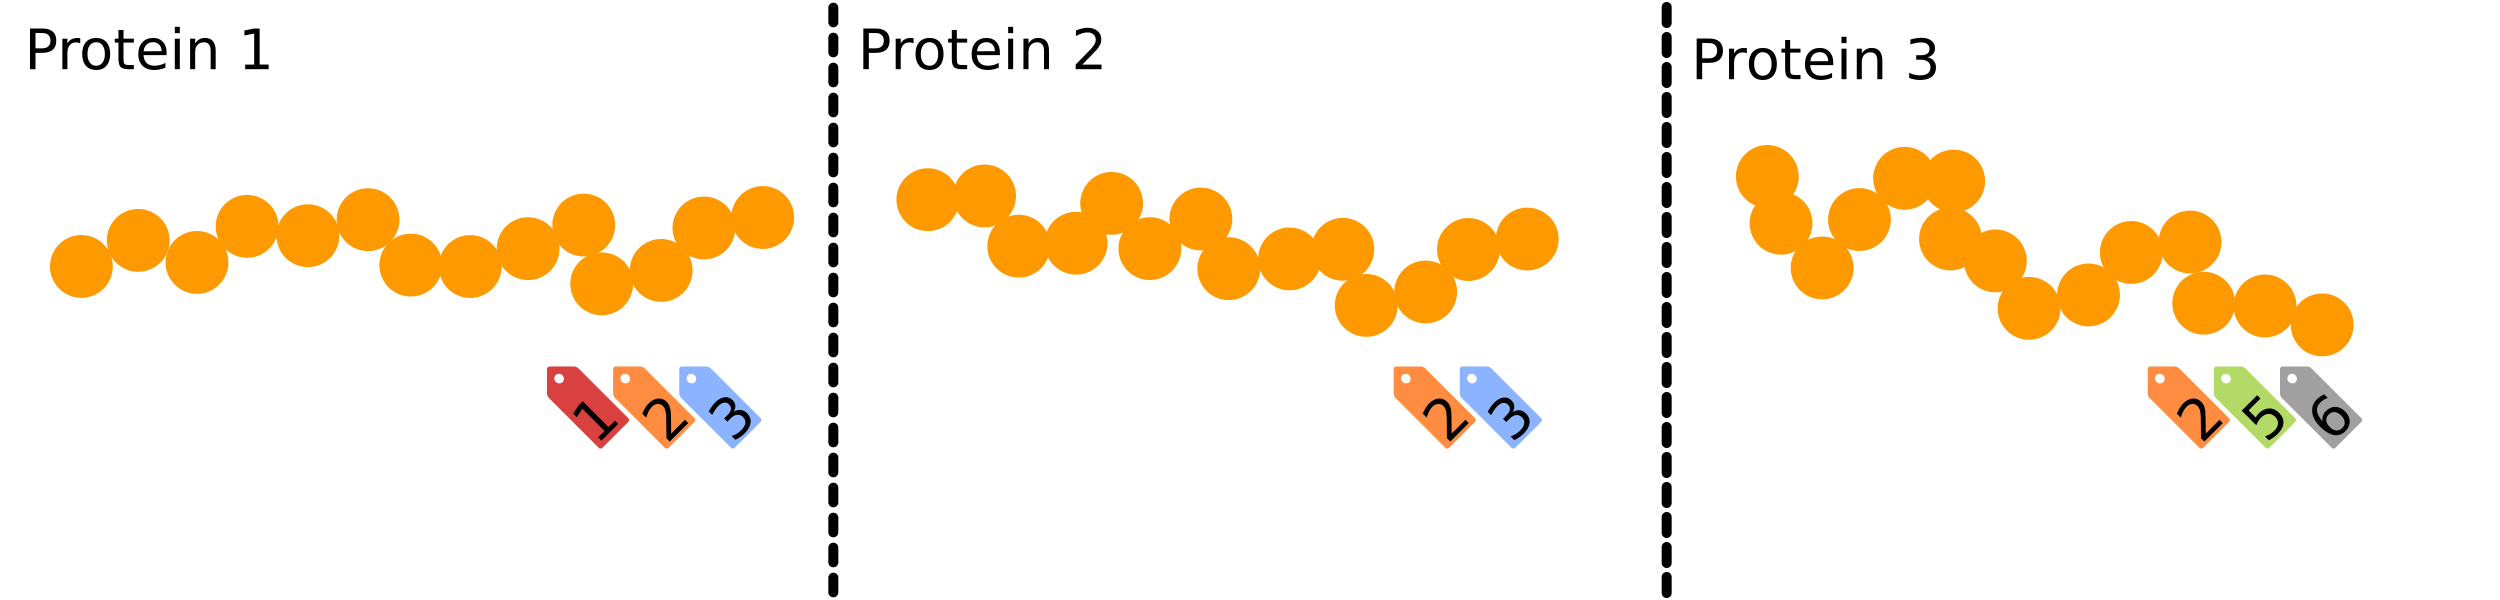 <svg xmlns="http://www.w3.org/2000/svg" viewBox="0 0 250 60" height="60mm" width="250mm"><g fill="#f90"><path d="M101.598 19.595a3.14 3.14 0 0 1-3.14 3.14 3.14 3.14 0 0 1-3.141-3.14 3.14 3.14 0 0 1 3.14-3.14 3.14 3.14 0 0 1 3.14 3.14zm16.53 5.267a3.14 3.14 0 0 1-3.14 3.14 3.14 3.14 0 0 1-3.141-3.14 3.14 3.14 0 0 1 3.14-3.14 3.14 3.14 0 0 1 3.14 3.14z"/><path d="M114.304 20.337a3.14 3.14 0 0 1-3.14 3.14 3.14 3.14 0 0 1-3.14-3.14 3.14 3.14 0 0 1 3.14-3.14 3.14 3.14 0 0 1 3.14 3.14zm23.12 4.592a3.14 3.14 0 0 1-3.14 3.14 3.14 3.14 0 0 1-3.14-3.14 3.14 3.14 0 0 1 3.14-3.14 3.14 3.14 0 0 1 3.14 3.14z"/><path d="M132.095 25.891a3.14 3.14 0 0 1-3.14 3.14 3.14 3.14 0 0 1-3.14-3.14 3.14 3.14 0 0 1 3.14-3.14 3.14 3.14 0 0 1 3.14 3.14z"/><path d="M126.02 26.868a3.14 3.14 0 0 1-3.141 3.14 3.14 3.14 0 0 1-3.14-3.14 3.14 3.14 0 0 1 3.14-3.14 3.14 3.14 0 0 1 3.14 3.14zm-15.272-2.546a3.14 3.14 0 0 1-3.14 3.14 3.14 3.14 0 0 1-3.141-3.14 3.14 3.14 0 0 1 3.14-3.14 3.14 3.14 0 0 1 3.14 3.14z"/><path d="M123.227 21.902a3.14 3.14 0 0 1-3.14 3.14 3.14 3.14 0 0 1-3.14-3.14 3.14 3.14 0 0 1 3.14-3.14 3.14 3.14 0 0 1 3.14 3.14zm-27.302-1.933a3.14 3.14 0 0 1-3.14 3.14 3.14 3.14 0 0 1-3.141-3.14 3.14 3.14 0 0 1 3.14-3.14 3.14 3.14 0 0 1 3.14 3.14zm9.092 4.649a3.14 3.14 0 0 1-3.14 3.14 3.14 3.14 0 0 1-3.14-3.14 3.14 3.14 0 0 1 3.14-3.14 3.14 3.14 0 0 1 3.14 3.14zm50.848-.713a3.14 3.14 0 0 1-3.14 3.14 3.14 3.14 0 0 1-3.14-3.14 3.14 3.14 0 0 1 3.14-3.14 3.14 3.14 0 0 1 3.14 3.14z"/><path d="M149.985 24.951a3.14 3.14 0 0 1-3.14 3.14 3.14 3.14 0 0 1-3.14-3.14 3.14 3.14 0 0 1 3.14-3.14 3.14 3.14 0 0 1 3.14 3.14zm-10.223 5.589a3.14 3.14 0 0 1-3.14 3.14 3.14 3.14 0 0 1-3.14-3.14 3.14 3.14 0 0 1 3.14-3.14 3.14 3.14 0 0 1 3.14 3.14z"/><path d="M145.709 29.197a3.14 3.14 0 0 1-3.14 3.14 3.14 3.14 0 0 1-3.14-3.14 3.14 3.14 0 0 1 3.14-3.14 3.14 3.14 0 0 1 3.14 3.14z"/></g><g fill="#f90"><path d="M189.085 21.954a3.14 3.14 0 0 1-3.14 3.14 3.14 3.14 0 0 1-3.14-3.14 3.14 3.14 0 0 1 3.14-3.14 3.14 3.14 0 0 1 3.14 3.14zm9.107 1.946a3.14 3.14 0 0 1-3.14 3.14 3.14 3.14 0 0 1-3.14-3.14 3.14 3.14 0 0 1 3.14-3.14 3.14 3.14 0 0 1 3.14 3.14z"/><path d="M198.509 18.106a3.14 3.14 0 0 1-3.14 3.14 3.14 3.14 0 0 1-3.141-3.14 3.14 3.14 0 0 1 3.14-3.14 3.14 3.14 0 0 1 3.14 3.14zm36.848 14.384a3.14 3.14 0 0 1-3.14 3.14 3.14 3.14 0 0 1-3.14-3.14 3.14 3.14 0 0 1 3.14-3.141 3.14 3.14 0 0 1 3.14 3.14zm-11.842-2.169a3.14 3.14 0 0 1-3.14 3.14 3.14 3.14 0 0 1-3.14-3.14 3.14 3.14 0 0 1 3.14-3.14 3.14 3.14 0 0 1 3.14 3.14zm-20.837-4.229a3.14 3.14 0 0 1-3.14 3.14 3.14 3.14 0 0 1-3.141-3.14 3.14 3.14 0 0 1 3.14-3.14 3.14 3.14 0 0 1 3.14 3.14z"/><path d="M193.598 17.828a3.14 3.14 0 0 1-3.14 3.14 3.14 3.14 0 0 1-3.14-3.14 3.14 3.14 0 0 1 3.14-3.14 3.14 3.14 0 0 1 3.14 3.14zm36.042 12.768a3.14 3.14 0 0 1-3.14 3.14 3.14 3.14 0 0 1-3.14-3.14 3.14 3.14 0 0 1 3.14-3.14 3.14 3.14 0 0 1 3.14 3.14zm-48.395-8.268a3.14 3.14 0 0 1-3.14 3.14 3.14 3.14 0 0 1-3.141-3.14 3.14 3.14 0 0 1 3.14-3.14 3.14 3.14 0 0 1 3.14 3.14z"/><path d="M185.355 26.793a3.14 3.14 0 0 1-3.14 3.14 3.14 3.14 0 0 1-3.141-3.14 3.14 3.14 0 0 1 3.14-3.14 3.14 3.14 0 0 1 3.14 3.14zm-5.482-9.147a3.14 3.14 0 0 1-3.14 3.14 3.14 3.14 0 0 1-3.14-3.14 3.14 3.14 0 0 1 3.14-3.14 3.14 3.14 0 0 1 3.14 3.14zm42.275 6.556a3.14 3.14 0 0 1-3.14 3.14 3.14 3.14 0 0 1-3.14-3.14 3.14 3.14 0 0 1 3.14-3.14 3.14 3.14 0 0 1 3.14 3.14z"/><path d="M216.268 25.248a3.14 3.14 0 0 1-3.14 3.14 3.14 3.14 0 0 1-3.14-3.14 3.14 3.14 0 0 1 3.14-3.14 3.14 3.14 0 0 1 3.14 3.14zm-10.223 5.589a3.14 3.14 0 0 1-3.14 3.14 3.14 3.14 0 0 1-3.14-3.14 3.14 3.14 0 0 1 3.14-3.14 3.14 3.14 0 0 1 3.14 3.14z"/><path d="M211.992 29.494a3.14 3.14 0 0 1-3.14 3.14 3.14 3.14 0 0 1-3.141-3.14 3.14 3.14 0 0 1 3.14-3.14 3.14 3.14 0 0 1 3.14 3.14z"/></g><path d="M62.83 41.817a.265.265 0 0 1 0 .374l-2.587 2.587a.265.265 0 0 1-.374 0l-4.985-4.984a.735.735 0 0 1-.187-.452V36.91c0-.146.12-.265.265-.265h2.432c.146 0 .349.084.452.187zm-7.268-4.307a.497.497 0 0 0 .702.702.497.497 0 0 0-.702-.702z" opacity=".75" fill="#c00"/><g style="line-height:1.25;-inkscape-font-specification:'sans-serif, Normal';font-variant-ligatures:normal;font-variant-caps:normal;font-variant-numeric:normal;font-feature-settings:normal;text-align:start"><path style="-inkscape-font-specification:'sans-serif, Normal';font-variant-ligatures:normal;font-variant-caps:normal;font-variant-numeric:normal;font-feature-settings:normal;text-align:start" d="M59.811 43.737l.644-.643-2.22-2.22-.56.84-.358-.359.555-.836.394-.393 2.578 2.578.643-.643.332.331-1.676 1.676z" aria-label="1" font-weight="400" font-size="5.644" font-family="sans-serif" letter-spacing="0" word-spacing="0"/></g><path d="M69.445 41.817a.265.265 0 0 1 0 .374l-2.587 2.587a.265.265 0 0 1-.375 0L61.5 39.794a.735.735 0 0 1-.187-.452V36.91c0-.146.119-.265.264-.265h2.433c.145 0 .349.084.451.187zm-7.268-4.307a.497.497 0 0 0 .702.702.497.497 0 0 0-.702-.702z" opacity=".75" fill="#f60"/><g style="line-height:1.25;-inkscape-font-specification:'sans-serif, Normal';font-variant-ligatures:normal;font-variant-caps:normal;font-variant-numeric:normal;font-feature-settings:normal;text-align:start"><path style="-inkscape-font-specification:'sans-serif, Normal';font-variant-ligatures:normal;font-variant-caps:normal;font-variant-numeric:normal;font-feature-settings:normal;text-align:start" d="M67.117 43.35l1.374-1.374.33.332-1.847 1.847-.33-.331q-.009-.456-.013-1.232-.004-.78-.017-.992-.024-.401-.096-.621-.072-.225-.214-.367-.232-.232-.542-.214-.308.015-.569.277-.185.185-.327.456-.14.269-.244.633l-.397-.398q.142-.333.3-.588.157-.255.329-.427.452-.452.947-.495.495-.043.873.335.18.18.273.41.094.226.135.621.007.105.017.637.008.53.018 1.491z" aria-label="2" font-weight="400" font-size="5.644" font-family="sans-serif" letter-spacing="0" word-spacing="0"/></g><path d="M76.06 41.817a.265.265 0 0 1 0 .374l-2.588 2.587a.265.265 0 0 1-.374 0l-4.984-4.984a.735.735 0 0 1-.188-.452V36.91c0-.146.12-.265.265-.265h2.432c.146 0 .35.084.452.187zm-7.268-4.307a.497.497 0 0 0 .701.702.497.497 0 0 0-.701-.702z" opacity=".75" fill="#69f"/><g style="line-height:1.25;-inkscape-font-specification:'sans-serif, Normal';font-variant-ligatures:normal;font-variant-caps:normal;font-variant-numeric:normal;font-feature-settings:normal;text-align:start"><path style="-inkscape-font-specification:'sans-serif, Normal';font-variant-ligatures:normal;font-variant-caps:normal;font-variant-numeric:normal;font-feature-settings:normal;text-align:start" d="M73.367 41.184q.343-.222.692-.19.35.032.632.313.43.43.37.962t-.606 1.078q-.183.183-.415.341-.228.158-.507.292l-.38-.38q.26-.068.503-.214t.456-.359q.37-.37.417-.71.048-.34-.23-.619-.257-.257-.583-.22-.325.033-.647.355l-.339.339-.324-.324.355-.354q.29-.29.33-.56.037-.27-.182-.489-.224-.224-.503-.183-.278.037-.574.333-.162.162-.312.382t-.298.517l-.351-.351q.162-.287.325-.513.166-.228.34-.401.448-.448.913-.505.464-.058.811.288.242.242.271.548.027.304-.164.624z" aria-label="3" font-weight="400" font-size="5.644" font-family="sans-serif" letter-spacing="0" word-spacing="0"/></g><path d="M147.497 41.817a.265.265 0 0 1 0 .374l-2.587 2.587a.265.265 0 0 1-.374 0l-4.985-4.984a.735.735 0 0 1-.187-.452V36.91c0-.146.119-.265.265-.265h2.432c.145 0 .349.084.452.187zm-7.268-4.307a.497.497 0 0 0 .702.702.497.497 0 0 0-.702-.702z" opacity=".75" fill="#f60"/><g style="line-height:1.25;-inkscape-font-specification:'sans-serif, Normal';font-variant-ligatures:normal;font-variant-caps:normal;font-variant-numeric:normal;font-feature-settings:normal;text-align:start"><path style="-inkscape-font-specification:'sans-serif, Normal';font-variant-ligatures:normal;font-variant-caps:normal;font-variant-numeric:normal;font-feature-settings:normal;text-align:start" d="M145.169 43.35l1.374-1.374.33.332-1.847 1.847-.33-.331q-.009-.456-.013-1.232-.003-.78-.017-.992-.023-.401-.096-.621-.072-.225-.214-.367-.232-.232-.542-.214-.308.015-.569.277-.185.185-.327.456-.14.269-.244.633l-.397-.398q.142-.333.3-.588.158-.255.33-.427.451-.452.946-.495.495-.043.873.335.18.18.273.41.094.226.135.621.007.105.017.637.008.53.018 1.491z" aria-label="2" font-weight="400" font-size="5.644" font-family="sans-serif" letter-spacing="0" word-spacing="0"/></g><path d="M154.111 41.817a.265.265 0 0 1 0 .374l-2.587 2.587a.265.265 0 0 1-.374 0l-4.984-4.984a.735.735 0 0 1-.187-.452V36.91c0-.146.119-.265.264-.265h2.432c.146 0 .35.084.452.187zm-7.267-4.307a.497.497 0 0 0 .701.702.497.497 0 0 0-.701-.702z" opacity=".75" fill="#69f"/><g style="line-height:1.25;-inkscape-font-specification:'sans-serif, Normal';font-variant-ligatures:normal;font-variant-caps:normal;font-variant-numeric:normal;font-feature-settings:normal;text-align:start"><path style="-inkscape-font-specification:'sans-serif, Normal';font-variant-ligatures:normal;font-variant-caps:normal;font-variant-numeric:normal;font-feature-settings:normal;text-align:start" d="M151.263 41.214q.343-.222.692-.189.35.032.631.312.43.43.37.963-.06.532-.606 1.078-.183.183-.415.34-.228.158-.506.293l-.38-.38q.259-.068.502-.214.244-.147.456-.359.37-.37.417-.71.05-.34-.23-.62-.257-.256-.582-.22-.326.034-.647.355l-.34.34-.323-.324.355-.355q.29-.29.33-.56.036-.27-.182-.488-.224-.224-.503-.183-.279.037-.575.333-.162.162-.312.382t-.298.516l-.35-.35q.161-.287.325-.513.166-.228.339-.402.448-.448.914-.504.464-.059.81.288.242.242.272.548.027.304-.164.623z" aria-label="3" font-weight="400" font-size="5.644" font-family="sans-serif" letter-spacing="0" word-spacing="0"/></g><path d="M236.132 41.817a.265.265 0 0 1 0 .374l-2.587 2.587a.265.265 0 0 1-.374 0l-4.985-4.984a.735.735 0 0 1-.187-.452V36.91c0-.146.12-.265.265-.265h2.432c.146 0 .349.084.452.187zm-7.267-4.307a.497.497 0 0 0 .701.702.497.497 0 0 0-.701-.702z" opacity=".75" fill="gray"/><g style="line-height:1.25;-inkscape-font-specification:'sans-serif, Normal';font-variant-ligatures:normal;font-variant-caps:normal;font-variant-numeric:normal;font-feature-settings:normal;text-align:start"><path style="-inkscape-font-specification:'sans-serif, Normal';font-variant-ligatures:normal;font-variant-caps:normal;font-variant-numeric:normal;font-feature-settings:normal;text-align:start" d="M232.87 41.448q-.264.265-.24.602.028.336.344.651.314.314.65.343.338.026.603-.24.265-.264.238-.6-.028-.339-.341-.652-.316-.316-.653-.342-.335-.027-.6.238zm-.452-2.015l.36.359q-.22.078-.408.193-.187.113-.335.26-.39.39-.334.86.059.468.562 1.03-.055-.285.029-.548.082-.265.29-.474.439-.438.959-.425.52.01.978.468.449.448.454.984.006.536-.434.976-.505.505-1.158.386-.655-.12-1.39-.855-.69-.69-.771-1.427-.084-.738.468-1.29.148-.148.327-.269.181-.123.403-.228z" aria-label="6" font-weight="400" font-size="5.644" font-family="sans-serif" letter-spacing="0" word-spacing="0"/></g><path d="M229.518 41.817a.265.265 0 0 1 0 .374l-2.588 2.587a.265.265 0 0 1-.374 0l-4.984-4.984a.735.735 0 0 1-.187-.452V36.91c0-.146.119-.265.264-.265h2.433c.145 0 .348.084.451.187zm-7.268-4.307a.497.497 0 0 0 .702.702.497.497 0 0 0-.702-.702z" opacity=".75" fill="#9c3"/><g style="line-height:1.25;-inkscape-font-specification:'sans-serif, Normal';font-variant-ligatures:normal;font-variant-caps:normal;font-variant-numeric:normal;font-feature-settings:normal;text-align:start"><path style="-inkscape-font-specification:'sans-serif, Normal';font-variant-ligatures:normal;font-variant-caps:normal;font-variant-numeric:normal;font-feature-settings:normal;text-align:start" d="M224.169 41.066l1.545-1.545.332.331-1.185 1.185.713.713q.056-.115.129-.214.07-.101.155-.187.488-.487 1.04-.505.55-.017 1.007.439.47.47.438 1.023-.033.551-.565 1.083-.183.183-.405.343-.22.158-.486.298l-.395-.395q.27-.08.505-.22.233-.14.442-.35.337-.336.357-.71.02-.375-.285-.679-.304-.304-.678-.284-.374.02-.711.356-.158.158-.281.351-.121.191-.21.429z" aria-label="5" font-weight="400" font-size="5.644" font-family="sans-serif" letter-spacing="0" word-spacing="0"/></g><path d="M222.903 41.817a.265.265 0 0 1 0 .374l-2.587 2.587a.265.265 0 0 1-.374 0l-4.985-4.984a.735.735 0 0 1-.187-.452V36.91c0-.146.12-.265.265-.265h2.432c.146 0 .349.084.452.187zm-7.268-4.307a.497.497 0 0 0 .702.702.497.497 0 0 0-.702-.702z" opacity=".75" fill="#f60"/><g style="line-height:1.25;-inkscape-font-specification:'sans-serif, Normal';font-variant-ligatures:normal;font-variant-caps:normal;font-variant-numeric:normal;font-feature-settings:normal;text-align:start"><path style="-inkscape-font-specification:'sans-serif, Normal';font-variant-ligatures:normal;font-variant-caps:normal;font-variant-numeric:normal;font-feature-settings:normal;text-align:start" d="M220.575 43.35l1.374-1.374.331.332-1.847 1.847-.332-.331q-.007-.456-.011-1.232-.004-.78-.018-.992-.023-.401-.095-.621-.072-.225-.215-.367-.232-.232-.541-.214-.308.015-.57.277-.185.185-.327.456-.14.269-.244.633l-.397-.398q.142-.333.3-.588.158-.255.33-.427.451-.452.946-.495.495-.043.874.335.179.18.272.41.094.226.135.621.008.105.017.637.008.53.018 1.491z" aria-label="2" font-weight="400" font-size="5.644" font-family="sans-serif" letter-spacing="0" word-spacing="0"/></g><g fill="#f90"><path d="M11.28 26.644a3.14 3.14 0 0 1-3.14 3.14A3.14 3.14 0 0 1 5 26.645a3.14 3.14 0 0 1 3.14-3.14 3.14 3.14 0 0 1 3.14 3.14z"/><path d="M16.96 24.038a3.14 3.14 0 0 1-3.14 3.14 3.14 3.14 0 0 1-3.14-3.14 3.14 3.14 0 0 1 3.14-3.14 3.14 3.14 0 0 1 3.14 3.14z"/><path d="M22.84 26.243a3.14 3.14 0 0 1-3.14 3.14 3.14 3.14 0 0 1-3.14-3.14 3.14 3.14 0 0 1 3.14-3.14 3.14 3.14 0 0 1 3.14 3.14z"/><path d="M27.852 22.635a3.14 3.14 0 0 1-3.14 3.14 3.14 3.14 0 0 1-3.141-3.14 3.14 3.14 0 0 1 3.14-3.14 3.14 3.14 0 0 1 3.14 3.14z"/><path d="M33.932 23.57a3.14 3.14 0 0 1-3.14 3.14 3.14 3.14 0 0 1-3.14-3.14 3.14 3.14 0 0 1 3.14-3.14 3.14 3.14 0 0 1 3.14 3.14z"/><path d="M39.945 21.967a3.14 3.14 0 0 1-3.14 3.14 3.14 3.14 0 0 1-3.14-3.14 3.14 3.14 0 0 1 3.14-3.14 3.14 3.14 0 0 1 3.14 3.14z"/><path d="M44.222 26.51a3.14 3.14 0 0 1-3.14 3.14 3.14 3.14 0 0 1-3.141-3.14 3.14 3.14 0 0 1 3.14-3.14 3.14 3.14 0 0 1 3.14 3.14z"/><path d="M50.164 26.653a3.14 3.14 0 0 1-3.14 3.14 3.14 3.14 0 0 1-3.141-3.14 3.14 3.14 0 0 1 3.14-3.14 3.14 3.14 0 0 1 3.14 3.14zm29.25-4.903a3.14 3.14 0 0 1-3.14 3.14 3.14 3.14 0 0 1-3.14-3.14 3.14 3.14 0 0 1 3.14-3.14 3.14 3.14 0 0 1 3.14 3.14z"/><path d="M73.534 22.796a3.14 3.14 0 0 1-3.14 3.14 3.14 3.14 0 0 1-3.14-3.14 3.14 3.14 0 0 1 3.14-3.14 3.14 3.14 0 0 1 3.14 3.14zM55.95 24.867a3.14 3.14 0 0 1-3.14 3.14 3.14 3.14 0 0 1-3.14-3.14 3.14 3.14 0 0 1 3.14-3.14 3.14 3.14 0 0 1 3.14 3.14zm7.361 3.518a3.14 3.14 0 0 1-3.14 3.14 3.14 3.14 0 0 1-3.14-3.14 3.14 3.14 0 0 1 3.14-3.14 3.14 3.14 0 0 1 3.14 3.14z"/><path d="M69.258 27.042a3.14 3.14 0 0 1-3.14 3.14 3.14 3.14 0 0 1-3.141-3.14 3.14 3.14 0 0 1 3.14-3.14 3.14 3.14 0 0 1 3.14 3.14zm-7.742-4.537a3.14 3.14 0 0 1-3.14 3.14 3.14 3.14 0 0 1-3.141-3.14 3.14 3.14 0 0 1 3.14-3.14 3.14 3.14 0 0 1 3.14 3.14z"/></g><path d="M3.55 3.303v1.53h.693q.385 0 .594-.2.21-.198.21-.566 0-.366-.21-.565-.21-.199-.594-.199zM3 2.851h1.243q.684 0 1.033.31.352.309.352.906 0 .602-.352.91-.349.308-1.033.308h-.692v1.636H3zm5.024 1.485q-.084-.049-.185-.07-.098-.025-.218-.025-.425 0-.654.278-.227.275-.227.793v1.609h-.504V3.868h.504v.474q.159-.278.412-.412.254-.136.616-.136.052 0 .115.008.062.006.139.02zM9.62 4.22q-.404 0-.639.315-.234.314-.234.862t.232.864q.234.314.64.314.401 0 .636-.317.234-.316.234-.861 0-.543-.234-.859-.235-.319-.636-.319zm0-.426q.654 0 1.027.425.374.426.374 1.178 0 .75-.374 1.178Q10.274 7 9.62 7q-.657 0-1.03-.425-.371-.428-.371-1.178 0-.752.37-1.178.374-.425 1.031-.425zM12.351 3v.868h1.033v.39h-1.033v1.657q0 .373.1.48.104.106.418.106h.515v.42h-.515q-.58 0-.802-.215-.22-.219-.22-.791V4.257h-.368v-.39h.368v-.866zm4.307 2.269v.245h-2.306q.033.518.31.79.282.27.78.27.29 0 .56-.07.272-.071.54-.213v.475q-.27.114-.554.174-.284.06-.575.06-.731 0-1.16-.425-.424-.426-.424-1.15 0-.75.403-1.19.406-.441 1.093-.441.616 0 .974.398.36.395.36 1.077zm-.501-.147q-.005-.412-.232-.657-.223-.246-.594-.246-.42 0-.674.237-.25.238-.289.668zm1.325-1.254h.501V6.92h-.501zm0-1.19h.501v.636h-.501zm4.086 2.4v1.843h-.501V5.094q0-.433-.17-.648-.168-.216-.506-.216-.407 0-.641.26-.234.258-.234.705v1.726h-.505V3.868h.505v.474q.18-.275.422-.412.245-.136.564-.136.527 0 .797.327.27.325.27.957zm2.95 1.379h.9V3.352l-.979.197v-.502l.973-.196h.551v3.606h.9v.464h-2.345z" aria-label="Protein 1" font-weight="400" font-size="5.583" font-family="sans-serif" letter-spacing="0" word-spacing="0"/><path d="M86.884 3.303v1.53h.692q.385 0 .594-.2.21-.198.21-.566 0-.366-.21-.565-.21-.199-.594-.199zm-.551-.452h1.243q.684 0 1.033.31.352.309.352.906 0 .602-.352.91-.349.308-1.033.308h-.692v1.636h-.551zm5.024 1.485q-.084-.049-.185-.07-.098-.025-.218-.025-.425 0-.654.278-.227.275-.227.793v1.609h-.504V3.868h.504v.474q.159-.278.412-.412.254-.136.616-.136.052 0 .115.008.062.006.139.02zm1.595-.116q-.403 0-.638.315-.234.314-.234.862t.232.864q.234.314.64.314.401 0 .636-.317.234-.316.234-.861 0-.543-.234-.859-.235-.319-.636-.319zm0-.426q.655 0 1.028.425.374.426.374 1.178 0 .75-.374 1.178Q93.607 7 92.952 7q-.657 0-1.03-.425-.371-.428-.371-1.178 0-.752.37-1.178.374-.425 1.031-.425zM95.684 3v.868h1.033v.39h-1.033v1.657q0 .373.1.48.104.106.418.106h.515v.42h-.515q-.58 0-.802-.215-.22-.219-.22-.791V4.257h-.368v-.39h.368v-.866zm4.307 2.269v.245h-2.306q.033.518.31.79.282.27.78.27.29 0 .56-.07.272-.071.54-.213v.475q-.27.114-.554.174-.284.06-.575.06-.731 0-1.16-.425-.424-.426-.424-1.15 0-.75.403-1.19.406-.441 1.093-.441.616 0 .974.398.36.395.36 1.077zm-.501-.147q-.005-.412-.232-.657-.223-.246-.594-.246-.42 0-.674.237-.25.238-.289.668zm1.325-1.254h.501V6.92h-.501zm0-1.19h.501v.636h-.501zm4.086 2.4v1.843h-.501V5.094q0-.433-.17-.648-.168-.216-.506-.216-.407 0-.641.26-.234.258-.234.705v1.726h-.505V3.868h.505v.474q.18-.275.422-.412.245-.136.564-.136.527 0 .796.327.27.325.27.957zm3.329 1.379h1.922v.464h-2.584v-.464q.313-.324.853-.87.542-.547.682-.705.264-.297.368-.502.106-.207.106-.406 0-.325-.23-.529-.225-.204-.59-.204-.26 0-.549.09-.286.09-.613.272v-.556q.333-.134.621-.202.29-.068.53-.068.632 0 1.008.316.376.317.376.845 0 .251-.095.478-.093.223-.34.528-.07.08-.434.458-.366.377-1.03 1.055z" aria-label="Protein 2" font-weight="400" font-size="5.583" font-family="sans-serif" letter-spacing="0" word-spacing="0"/><path d="M170.217 4.303v1.53h.693q.384 0 .594-.2.21-.198.21-.566 0-.366-.21-.565-.21-.199-.594-.199zm-.55-.452h1.243q.684 0 1.033.31.352.309.352.906 0 .602-.352.91-.349.308-1.033.308h-.693v1.636h-.55zm5.024 1.485q-.084-.049-.185-.07-.098-.025-.218-.025-.426 0-.655.278-.226.275-.226.793v1.609h-.504V4.868h.504v.474q.158-.278.412-.412.253-.136.616-.136.052 0 .114.008.063.006.14.02zm1.595-.116q-.404 0-.638.315-.234.314-.234.862t.231.864q.235.314.64.314.402 0 .636-.317.235-.316.235-.861 0-.543-.235-.859-.234-.319-.635-.319zm0-.426q.654 0 1.028.425.373.426.373 1.178 0 .75-.373 1.178-.374.425-1.028.425-.657 0-1.03-.425-.371-.428-.371-1.178 0-.752.37-1.178.374-.425 1.03-.425zM179.018 4v.868h1.033v.39h-1.033v1.657q0 .373.1.48.104.106.418.106h.515v.42h-.515q-.581 0-.802-.215-.22-.219-.22-.791V5.257h-.369v-.39h.368v-.866zm4.307 2.269v.245h-2.306q.032.518.31.79.281.27.78.27.29 0 .559-.07.273-.071.54-.213v.475q-.27.114-.554.174-.283.06-.575.06-.73 0-1.158-.425-.426-.426-.426-1.15 0-.75.404-1.19.406-.441 1.093-.441.616 0 .973.398.36.395.36 1.077zm-.502-.147q-.005-.412-.231-.657-.224-.246-.595-.246-.42 0-.673.237-.25.238-.289.668zm1.325-1.254h.502V7.92h-.502zm0-1.19h.502v.636h-.502zm4.087 2.4v1.843h-.502V6.094q0-.433-.169-.648-.169-.216-.507-.216-.406 0-.64.26-.235.258-.235.705v1.726h-.504V4.868h.504v.474q.18-.275.423-.412.245-.136.564-.136.526 0 .796.327.27.325.27.957zm4.523-.352q.395.085.616.352.224.267.224.66 0 .602-.415.932-.414.33-1.178.33-.256 0-.528-.052-.27-.049-.56-.15v-.531q.23.133.502.201.273.069.57.069.518 0 .788-.205.273-.204.273-.594 0-.36-.254-.562-.25-.204-.7-.204h-.475v-.453h.496q.406 0 .622-.16.215-.164.215-.47 0-.313-.223-.48-.221-.168-.636-.168-.226 0-.485.049t-.57.152v-.49q.314-.088.586-.131.276-.044.518-.044.627 0 .993.286.365.284.365.77 0 .337-.193.572-.194.231-.551.321z" aria-label="Protein 3" font-weight="400" font-size="5.583" font-family="sans-serif" letter-spacing="0" word-spacing="0"/><path d="M83.333.533V60zM166.667 0v60z" fill="none" stroke="#000" stroke-linecap="round" stroke-linejoin="round" stroke-dasharray="1,2" stroke-dashoffset="2.3"/></svg>
